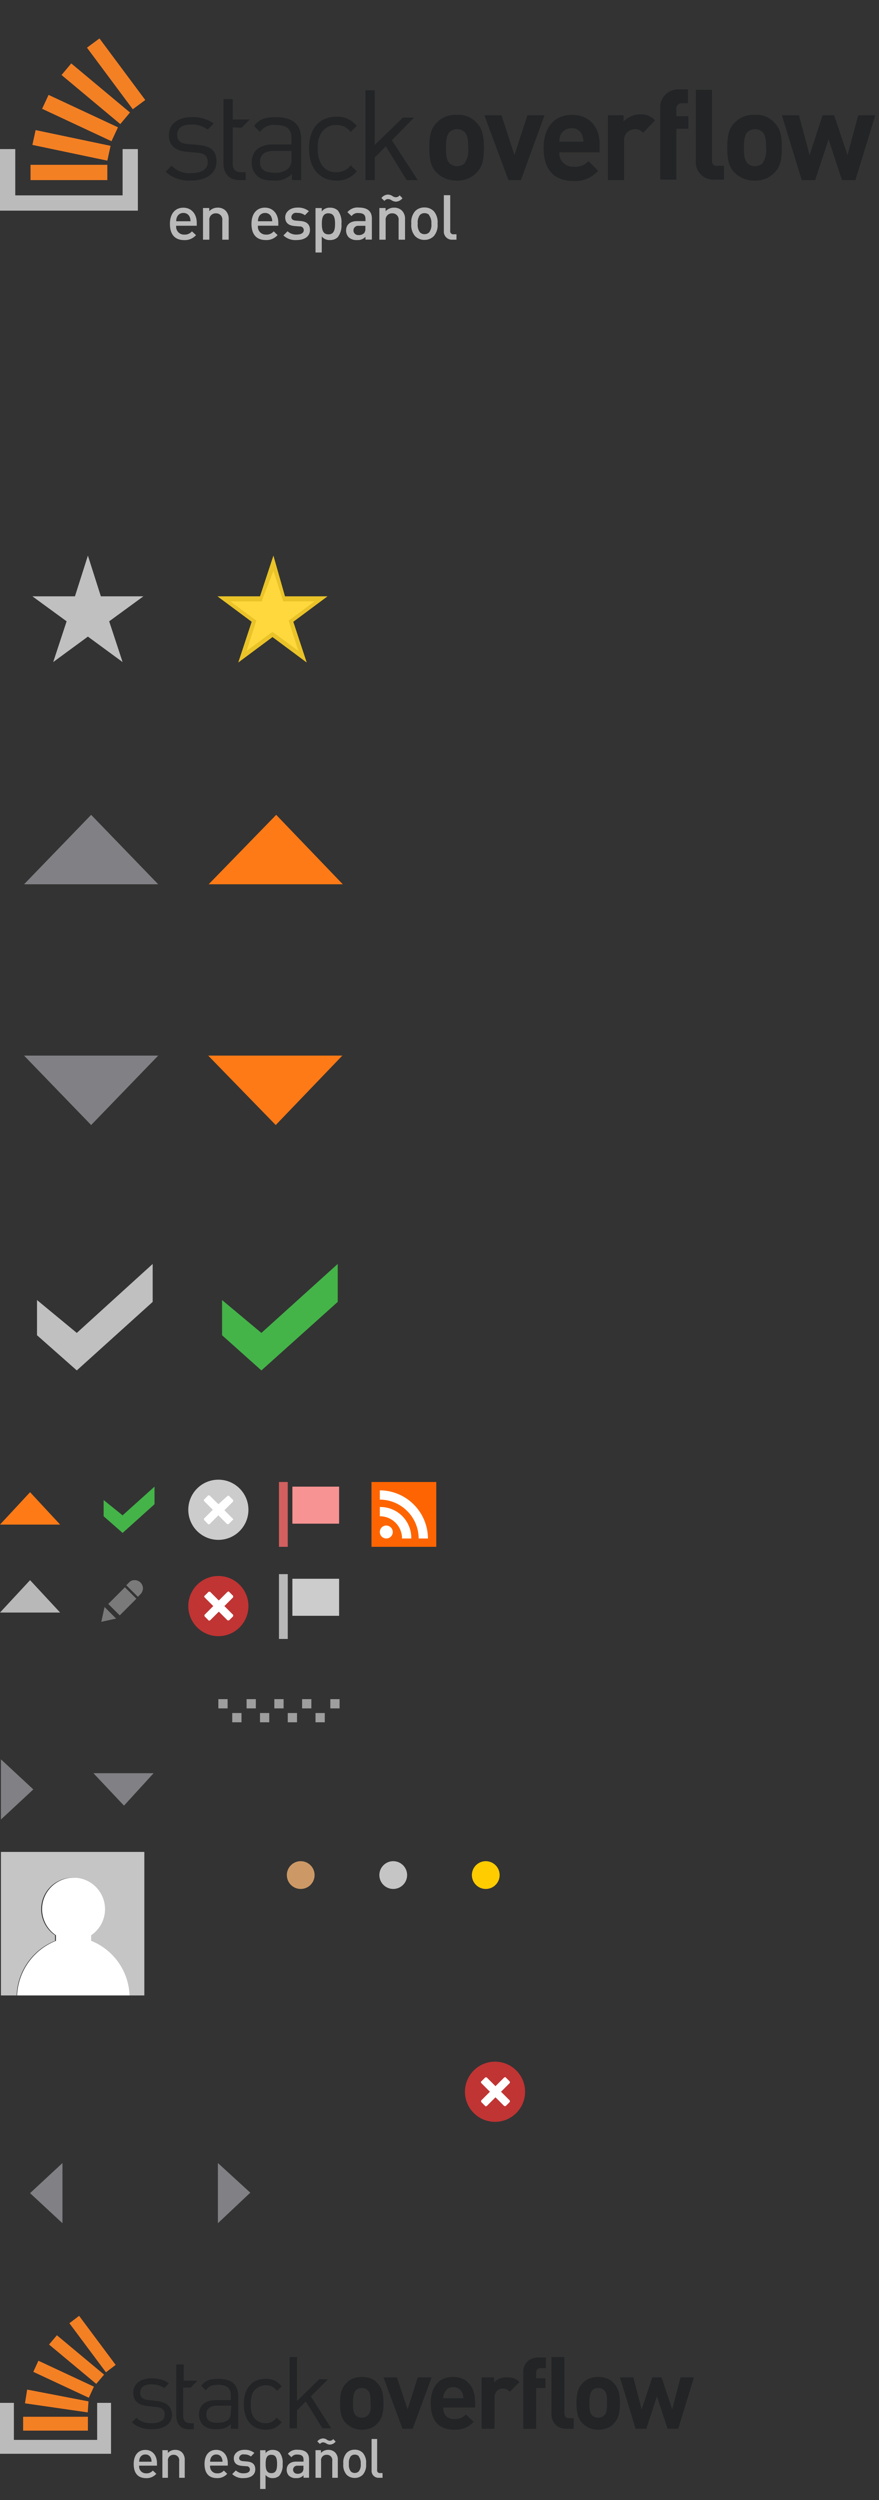 <svg xmlns="http://www.w3.org/2000/svg" viewBox="0 0 190 540" width="190" height="540"><rect x="0" y="0" width="190" height="540" fill="#333333" stroke="none"/><g fill="none"><g transform="translate(0 8)"><path fill="#44B449" d="M48 272.8v7.6l8.5 7.6L73 273.2V265l-16.5 14.9zM22.4 316v3.5l4.1 3.6 6.9-6.2v-3.8l-6.9 6.2z"/><path fill="#C0C0C0" d="M8 272.8v7.6l8.6 7.6L33 273.2V265l-16.4 14.9z"/><path fill="#FE7A16" d="M45.1 183h29l-14.4-15z"/><path fill="#818185" d="M5.2 183h29l-14.5-15z"/><path fill="#FE7A16" d="M59.6 235L74 220H45zM6.5 314.3l-6.5 7h13z"/><path fill="#818185" d="M7.2 378.5l-7-6.5v13zm46.9 87.1l-7-6.4v13zm-47.6.1l7 6.5v-13zM26.8 382l6.4-7h-13z"/><path fill="#B8B8B8" d="M6.5 333.3l-6.5 7h13z"/><path fill="#818185" d="M19.7 235l14.5-15h-29z"/><path fill="#FFD83D" d="M59.1 129l-6.5 4.8L55 126l-6.4-4.6h8l2.5-7.8 2.5 7.8h8l-6.4 4.6 2.4 7.8z"/><path fill="#EAC328" d="M59.1 115.3l1.9 5.9.2.7H68l-5 3.7-.6.4.2.7 1.9 5.9-5-3.7-.6-.4-.6.4-5 3.7 1.9-5.9.2-.7-.6-.4-5-3.7h6.8l.2-.7 2.3-5.9zm0-3.3l-2.9 8.8H47l7.4 5.5-2.9 8.8 7.4-5.5 7.4 5.5-2.9-8.8 7.4-5.5h-9.2l-2.5-8.8z"/><path fill="#C0C0C0" d="M19 112l2.8 8.8H31l-7.4 5.4 2.9 8.8-7.5-5.5-7.5 5.5 2.9-8.8-7.4-5.4h9.2z"/><circle cx="65" cy="397" r="3" fill="#C96"/><circle cx="85" cy="397" r="3" fill="#C5C5C5"/><circle cx="105" cy="397" r="3" fill="#FC0"/><path fill="#9E9E9E" d="M47.2 359h2v2h-2zm3 3h2v2h-2zm6 0h2v2h-2zm6 0h2v2h-2zm6 0h2v2h-2zm-14.9-3h2v2h-2zm6 0h2v2h-2zm6 0h2v2h-2zm6.1 0h2v2h-2z"/><path fill="#C5C5C5" d="M.2 392v31h3.4a13.22 13.22 0 0 1 8.3-11.8V410a6.8 6.8 0 1 1 7.6 0v1.2a13.22 13.22 0 0 1 8.3 11.8h3.4v-31H.2z"/><path fill="#FFF" d="M3.7 423H28a13.22 13.22 0 0 0-8.3-11.8V410a6.8 6.8 0 1 0-7.6 0v1.2A13.31 13.31 0 0 0 3.7 423z"/><path fill="#B8B8B8" d="M60.3 332h1.9v14h-1.9z"/><path fill="#CCC" d="M63.2 333h10.1v8H63.2z"/><path fill="#D35F5F" d="M60.3 312.1h1.9v14h-1.9z"/><path fill="#F89393" d="M63.2 313.1h10.1v8H63.2z"/><path fill="#FE6502" d="M80.3 312.1h14v14h-14z"/><path fill="#FFF" d="M83.5 321.5a1.4 1.4 0 1 0 1.4 1.4 1.43 1.43 0 0 0-1.4-1.4zm-1.4-4v2a4.78 4.78 0 0 1 4.8 4.8h2a6.68 6.68 0 0 0-6.8-6.8zm0-3.6v2a8.45 8.45 0 0 1 8.4 8.4h2a10.46 10.46 0 0 0-10.4-10.4z"/><path fill="#7A7A7A" d="M22.6 339.1l-.7 3.2 3.2-.7zm.8-.66l3.6-3.6 2.48 2.47-3.6 3.6zm5.7-5.14a1.5 1.5 0 0 0-1.1.4l-.7.7 2.5 2.5.7-.7a2.1 2.1 0 0 0 .4-1.1 1.79 1.79 0 0 0-1.8-1.8z"/><circle cx="107" cy="443.8" r="6.5" fill="#C03433"/><path fill="#FFF" d="M110.2 445.7l-1.9-1.9 1.9-1.9v-.3l-.9-.9c-.1-.1-.1-.1-.2 0h-.1l-1.9 1.9-1.9-1.9h-.3l-.9.9c-.1.1-.1.1 0 .2v.1l1.9 1.9-1.9 1.9v.3l.9.9c.1.1.1.1.2 0h.1l1.9-1.9 1.9 1.9h.3l.9-.9v-.3z"/><circle cx="47.2" cy="338.9" r="6.5" fill="#C03433"/><path fill="#FFF" d="M50.4 340.8l-1.9-1.9 1.9-1.9v-.3l-.9-.9c-.1-.1-.1-.1-.2 0h-.1l-1.9 1.9-1.9-1.9h-.3l-.9.9c-.1.1-.1.1 0 .2v.1l1.9 1.9-1.9 1.9v.3l.9.9c.1.1.1.1.2 0h.1l1.9-1.9 1.9 1.9h.3l.9-.9v-.3z"/><circle cx="47.2" cy="318.1" r="6.5" fill="#CCC"/><path fill="#FFF" d="M50.4 320.1l-1.9-1.9 1.9-1.9v-.3l-.9-.9c-.1-.1-.1-.1-.2 0h-.1l-2 1.8-1.9-1.9H45l-.9.9c-.1.1-.1.1 0 .2v.1l1.9 1.9-1.9 1.9v.3l.9.9c.1.1.1.1.2 0h.1l1.9-1.9 1.9 1.9h.3l.9-.9c.1 0 .1-.1.1-.2z"/><path fill="#222426" d="M42.8 23.3l-2.2-.2c-1.7-.1-2.3-.8-2.3-2 0-1.4 1-2.2 3-2.2a5.52 5.52 0 0 1 3.6 1.1l1.3-1.3a7.4 7.4 0 0 0-4.8-1.4c-2.9 0-4.9 1.5-4.9 3.9 0 2.2 1.4 3.4 4 3.6l2.2.2c1.6.1 2.2.8 2.2 2 0 1.6-1.4 2.4-3.6 2.4a5.29 5.29 0 0 1-4.2-1.6l-1.3 1.3a7.41 7.41 0 0 0 5.5 1.9c3.2 0 5.5-1.5 5.5-4.1 0-2.6-1.6-3.4-4-3.6zm16.8-6c-2.2 0-3.5.4-4.7 1.9l1.3 1.3a3.6 3.6 0 0 1 3.4-1.5c2.5 0 3.4 1 3.4 2.9v1.3h-4c-3 0-4.6 1.5-4.6 3.9a3.87 3.87 0 0 0 1 2.7c.8.9 1.9 1.2 3.8 1.2a5.07 5.07 0 0 0 3.9-1.4v1.3h2v-9.1c-.1-3-1.9-4.5-5.5-4.5zm3.4 8.8a2.88 2.88 0 0 1-.7 2.3 4 4 0 0 1-3 .9c-2.1 0-3.1-.7-3.1-2.3 0-1.6 1-2.4 3-2.4H63v1.5zm9.7-7.1a3.73 3.73 0 0 1 3.1 1.5l1.3-1.3a5.24 5.24 0 0 0-4.4-2c-3.4 0-5.9 2.3-5.9 6.9 0 4.6 2.6 6.9 5.9 6.9a5.24 5.24 0 0 0 4.4-2l-1.3-1.3a3.73 3.73 0 0 1-3.1 1.5 3.62 3.62 0 0 1-3.1-1.5 6 6 0 0 1-.9-3.6 5.35 5.35 0 0 1 .9-3.6 3.62 3.62 0 0 1 3.1-1.5zm16.8-1.6h-2.4L81 23.3V11.5h-2v19.4h2V26l2.4-2.4 4.5 7.3h2.4l-5.6-8.6 4.8-4.9zm9.2-.6a5.57 5.57 0 0 0-4.3 1.7c-1.3 1.3-1.6 2.9-1.6 5.4 0 2.5.3 4.1 1.6 5.4a5.91 5.91 0 0 0 4.3 1.7 5.57 5.57 0 0 0 4.3-1.7c1.3-1.3 1.6-2.9 1.6-5.4 0-2.5-.3-4.1-1.6-5.4a5.24 5.24 0 0 0-4.3-1.7zm1.7 10.5a2.43 2.43 0 0 1-3.2 0c-.7-.7-.8-2-.8-3.4s.1-2.7.8-3.4a2.43 2.43 0 0 1 3.2 0c.7.7.8 1.9.8 3.4a5.08 5.08 0 0 1-.8 3.4zM114 16.9l-2.8 8.6-2.8-8.6h-3.7l5.2 14h2.7l5.1-14H114zm9.6-.1c-3.6 0-6.1 2.6-6.1 7.1 0 5.7 3.2 7.2 6.5 7.2a6.7 6.7 0 0 0 5.3-2.2l-2.1-2.1A3.76 3.76 0 0 1 124 28a2.89 2.89 0 0 1-3.1-3.1h8.7v-1.6c.1-3.7-2.1-6.5-6-6.5zm-2.7 5.8a3.65 3.65 0 0 1 .3-1.5 2.5 2.5 0 0 1 2.3-1.4 2.3 2.3 0 0 1 2.3 1.4c.2.47.3.98.3 1.5h-5.2zm13.9-4.4v-1.3h-3.4v14h3.5v-8.4a2.35 2.35 0 0 1 2.3-2.6 2.2 2.2 0 0 1 1.8.8l2.6-2.7a4.1 4.1 0 0 0-3.3-1.3 5.18 5.18 0 0 0-3.5 1.5zm7.9-2.8v15.4h3.5v-11h2.6v-2.7h-2.6v-1.5a1.13 1.13 0 0 1 1.2-1.3h1.3v-3h-2a3.89 3.89 0 0 0-4 4.1zm20.4 1.4a5.57 5.57 0 0 0-4.3 1.7c-1.3 1.3-1.6 2.9-1.6 5.4 0 2.5.3 4.1 1.6 5.4a5.91 5.91 0 0 0 4.3 1.7 5.57 5.57 0 0 0 4.3-1.7c1.3-1.3 1.6-2.9 1.6-5.4 0-2.5-.3-4.1-1.6-5.4a5.24 5.24 0 0 0-4.3-1.7zm1.7 10.5a2.43 2.43 0 0 1-3.2 0c-.7-.7-.8-2-.8-3.4s.1-2.7.8-3.4a2.43 2.43 0 0 1 3.2 0c.7.7.8 1.9.8 3.4a5.08 5.08 0 0 1-.8 3.4zm20.7-10.4l-2.3 8.6-2.9-8.6h-2.5l-2.8 8.6-2.3-8.6H169l4.3 14h2.9l2.9-8.8 2.9 8.8h2.9l4.3-14h-3.7zm-31.6 9.9V11.4h-3.5v15.4a3.8 3.8 0 0 0 4.1 4h2v-3h-1.3a1 1 0 0 1-1.3-1zM52.2 19.6l1.8-1.8h-3.7v-4.4h-2v13.9c0 2 1.1 3.6 3.4 3.6h1.4v-1.7h-1c-1.3 0-1.8-.7-1.8-2v-7.7l1.9.1z"/><path fill="#BCBBBB" d="M26.5 34.2v-10h3.3v13.3H0V24.2h3.3v10z"/><path fill="#F48024" d="M7 23.3l16.2 3.4.7-3.2-16.2-3.4-.7 3.2zm2.1-7.8l15 7 1.4-3-15-7-1.4 3zm4.2-7.3L26 18.8l2.1-2.5L15.4 5.7l-2.1 2.5zM21.5.3l-2.7 2 9.9 13.3 2.7-2L21.5.3zM6.6 30.9h16.6v-3.3H6.6v3.3z"/><path d="M38.09 40.75a1.68 1.68 0 0 0 1.74 1.92 2 2 0 0 0 1.66-.7l.88.82a3.21 3.21 0 0 1-2.56 1.07c-1.71 0-3.08-.9-3.08-3.51 0-2.21 1.15-3.49 2.9-3.49s2.9 1.35 2.9 3.29v.61h-4.44v-.01zM41 38.86a1.41 1.41 0 0 0-1.37-.86 1.43 1.43 0 0 0-1.36.86 2.16 2.16 0 0 0-.18.93h3.08a2.16 2.16 0 0 0-.17-.93zm14.76 1.89a1.68 1.68 0 0 0 1.74 1.92 2 2 0 0 0 1.66-.7l.84.81a3.21 3.21 0 0 1-2.56 1.07c-1.71 0-3.08-.9-3.08-3.51 0-2.21 1.15-3.49 2.9-3.49s2.9 1.35 2.9 3.29v.61h-4.4zm2.89-1.89A1.41 1.41 0 0 0 57.3 38a1.43 1.43 0 0 0-1.36.86 2.16 2.16 0 0 0-.18.93h3.08a2.16 2.16 0 0 0-.2-.93h.01zm-10.6 4.91V39.6a1.33 1.33 0 0 0-1.38-1.52 1.36 1.36 0 0 0-1.42 1.52v4.17h-1.37v-6.84h1.35v.69a2.45 2.45 0 0 1 1.82-.77 2.37 2.37 0 0 1 1.69.62 2.51 2.51 0 0 1 .69 1.93v4.37h-1.38zm16.08.08a3.76 3.76 0 0 1-2.87-1l.9-.9a2.65 2.65 0 0 0 2 .71c.84 0 1.5-.3 1.5-.94a.8.8 0 0 0-.92-.81l-1.09-.09c-1.28-.11-2-.69-2-1.89s1.15-2.09 2.58-2.09a3.75 3.75 0 0 1 2.54.77l-.86.88a2.58 2.58 0 0 0-1.69-.5 1 1 0 0 0-1.24.88c0 .4.22.71.94.78l1.08.09c1.28.11 2 .71 2 1.93 0 1.44-1.23 2.18-2.87 2.18zm8.87-.61a2.33 2.33 0 0 1-1.66.61 2.13 2.13 0 0 1-1.79-.78v3.47H68.2v-9.6h1.35v.73a2.1 2.1 0 0 1 1.81-.81 2.36 2.36 0 0 1 1.67.61c.61.83.89 1.86.77 2.89a4.11 4.11 0 0 1-.8 2.88zm-2-5.17c-1.24 0-1.43 1.05-1.43 2.27s.19 2.28 1.43 2.28 1.42-1.07 1.42-2.28c0-1.21-.18-2.26-1.42-2.26v-.01zm8 5.7v-.62a2.25 2.25 0 0 1-1.82.7 2.42 2.42 0 0 1-1.83-.62 2.1 2.1 0 0 1-.54-1.47c0-1.15.8-2 2.36-2H79v-.46c0-.86-.43-1.28-1.5-1.28a1.6 1.6 0 0 0-1.5.66l-.9-.85a2.8 2.8 0 0 1 2.46-1c1.87 0 2.82.8 2.82 2.35v4.57H79v.02zm0-3h-1.6a1 1 0 0 0 0 2 1.63 1.63 0 0 0 1.28-.39 1.38 1.38 0 0 0 .3-1v-.63l.02.02zm7.16 3V39.6a1.33 1.33 0 0 0-1.38-1.52 1.36 1.36 0 0 0-1.42 1.52v4.17H82v-6.84h1.35v.69a2.45 2.45 0 0 1 1.82-.77 2.37 2.37 0 0 1 1.69.62 2.51 2.51 0 0 1 .69 1.93v4.37h-1.39zm-.53-8.21a1.85 1.85 0 0 1-1-.31 1.49 1.49 0 0 0-.76-.25 1 1 0 0 0-.78.4l-.65-.63a1.86 1.86 0 0 1 1.4-.74 1.8 1.8 0 0 1 1 .32c.22.16.47.25.74.26a1.05 1.05 0 0 0 .8-.42l.62.62a1.88 1.88 0 0 1-1.37.74v.01zM93.77 43a2.77 2.77 0 0 1-2.05.81 2.74 2.74 0 0 1-2-.81 3.6 3.6 0 0 1-.81-2.7 3.59 3.59 0 0 1 .81-2.68 2.73 2.73 0 0 1 2-.81 2.77 2.77 0 0 1 2.05.81 3.59 3.59 0 0 1 .81 2.68 3.61 3.61 0 0 1-.81 2.7zm-1-4.57a1.39 1.39 0 0 0-1-.39 1.36 1.36 0 0 0-1 .39 2.65 2.65 0 0 0-.47 1.87 2.65 2.65 0 0 0 .47 1.88 1.37 1.37 0 0 0 1 .4 1.4 1.4 0 0 0 1-.4 2.65 2.65 0 0 0 .47-1.88 2.65 2.65 0 0 0-.51-1.83l.04-.04zm5.04 5.34a1.74 1.74 0 0 1-1.87-1.89v-7.72h1.38v7.64a.66.66 0 0 0 .74.8h.61v1.17h-.86zM30.08 524.55a1.47 1.47 0 0 0 1.5 1.67 1.73 1.73 0 0 0 1.45-.6l.76.7a2.78 2.78 0 0 1-2.22.94c-1.48 0-2.67-.78-2.67-3.06 0-1.93 1-3.04 2.52-3.04s2.51 1.17 2.51 2.87v.53h-3.85v-.01zm2.53-1.65a1.22 1.22 0 0 0-1.2-.75c-.5-.02-.97.28-1.17.75a1.9 1.9 0 0 0-.16.81h2.67a1.9 1.9 0 0 0-.14-.81zm12.81 1.65a1.47 1.47 0 0 0 1.51 1.67 1.73 1.73 0 0 0 1.45-.6l.73.7a2.78 2.78 0 0 1-2.23.93c-1.48 0-2.67-.78-2.67-3.06 0-1.93 1-3.04 2.52-3.04s2.51 1.17 2.51 2.87v.53h-3.82zm2.51-1.65a1.22 1.22 0 0 0-1.17-.75c-.51-.02-.98.28-1.18.75a1.9 1.9 0 0 0-.16.81h2.68a1.9 1.9 0 0 0-.18-.81h.01zm-9.2 4.28v-3.63c.05-.35-.06-.7-.29-.95a1.15 1.15 0 0 0-.91-.38 1.18 1.18 0 0 0-.92.37 1.19 1.19 0 0 0-.31.95v3.64h-1.2v-5.96h1.18v.6c.4-.44.98-.68 1.58-.67a2.05 2.05 0 0 1 1.47.54c.43.45.64 1.06.6 1.68v3.81h-1.2zm13.96.07a3.26 3.26 0 0 1-2.5-.87l.8-.79c.46.44 1.09.67 1.73.62.73 0 1.3-.26 1.3-.82a.7.7 0 0 0-.8-.7l-.94-.08c-1.12-.1-1.74-.6-1.74-1.65 0-1.05 1-1.82 2.24-1.82a3.25 3.25 0 0 1 2.2.67l-.74.77a2.23 2.23 0 0 0-1.47-.44.86.86 0 0 0-.71.14.87.87 0 0 0-.37.63c0 .35.2.62.82.68l.94.08c1.1.1 1.73.62 1.73 1.68 0 1.26-1.06 1.9-2.49 1.9zm7.7-.53a2 2 0 0 1-1.44.53 1.85 1.85 0 0 1-1.55-.68v3.03h-1.17v-8.37h1.17v.63a1.82 1.82 0 0 1 1.57-.7 2.04 2.04 0 0 1 1.45.53c.53.72.77 1.62.67 2.52a3.6 3.6 0 0 1-.7 2.5zm-1.73-4.51c-1.08 0-1.24.92-1.24 1.98s.16 1.99 1.24 1.99 1.23-.93 1.23-1.99c0-1.05-.15-1.97-1.23-1.97v-.01zm6.95 4.97v-.54a1.95 1.95 0 0 1-1.58.61 2.1 2.1 0 0 1-1.6-.54 1.84 1.84 0 0 1-.46-1.28c0-1 .7-1.74 2.05-1.74h1.59v-.4c0-.76-.38-1.12-1.3-1.12a1.39 1.39 0 0 0-1.31.57l-.78-.74a2.43 2.43 0 0 1 2.14-.87c1.62 0 2.44.7 2.44 2.05v3.99h-1.2v.01zm0-2.61h-1.4a.87.87 0 0 0-.86.87.87.87 0 0 0 .87.87c.4.05.8-.07 1.1-.34.2-.25.3-.56.27-.87v-.55l.02.02zm6.21 2.61v-3.63c.05-.35-.05-.7-.28-.95a1.15 1.15 0 0 0-.91-.38 1.18 1.18 0 0 0-.93.37 1.19 1.19 0 0 0-.3.95v3.64h-1.2v-5.96h1.17v.6c.41-.44.99-.68 1.58-.67a2.05 2.05 0 0 1 1.47.54c.43.45.65 1.06.6 1.68v3.81h-1.2zm-.46-7.16a1.6 1.6 0 0 1-.87-.27 1.29 1.29 0 0 0-.66-.22.87.87 0 0 0-.67.35l-.57-.55c.3-.39.74-.62 1.22-.65.3 0 .61.1.87.29.18.13.4.21.64.22a.91.91 0 0 0 .7-.37l.53.54a1.63 1.63 0 0 1-1.19.65v.01zm7.07 6.49a2.4 2.4 0 0 1-1.78.7 2.37 2.37 0 0 1-1.74-.7 3.15 3.15 0 0 1-.7-2.35 3.14 3.14 0 0 1 .7-2.34 2.37 2.37 0 0 1 1.74-.71 2.4 2.4 0 0 1 1.78.7c.54.66.8 1.5.7 2.35a3.16 3.16 0 0 1-.7 2.35zm-.87-3.99a1.2 1.2 0 0 0-.87-.34 1.18 1.18 0 0 0-.86.34 2.32 2.32 0 0 0-.41 1.64 2.32 2.32 0 0 0 .4 1.64c.24.23.55.35.88.34.32 0 .63-.12.86-.35a2.32 2.32 0 0 0 .41-1.64 2.32 2.32 0 0 0-.44-1.6l.03-.03zm4.38 4.66a1.5 1.5 0 0 1-1.2-.44 1.52 1.52 0 0 1-.42-1.2v-6.74h1.2v6.66a.58.58 0 0 0 .64.7h.53v1.02h-.75z" fill="#BBBABA"/></g><path fill="#222426" d="M33.9 518.6l-1.7-.2c-1.3-.1-1.9-.6-1.9-1.6 0-1.1.8-1.8 2.4-1.8 1.1 0 2.1.3 2.8.8l1-1c-1-.8-2.3-1.1-3.8-1.1-2.3 0-3.9 1.2-3.9 3.1 0 1.8 1.1 2.7 3.2 2.9l1.8.2c1.2.1 1.8.6 1.8 1.6 0 1.3-1.1 1.9-2.8 1.9-1.3 0-2.5-.3-3.3-1.2l-1 1c1.2 1.1 2.6 1.5 4.4 1.5 2.6 0 4.3-1.2 4.3-3.2-.2-2-1.5-2.7-3.3-2.9zm13.3-4.8c-1.7 0-2.8.3-3.7 1.5l1 1c.6-.9 1.3-1.2 2.7-1.2 1.9 0 2.7.8 2.7 2.3v1h-3.2c-2.4 0-3.7 1.2-3.7 3.1 0 .8.3 1.6.8 2.2.7.7 1.5 1 3 1 1.4 0 2.2-.3 3.1-1.1v1h1.6v-7.2c-.1-2.4-1.5-3.6-4.3-3.6zm2.7 7c0 .9-.2 1.5-.5 1.8-.7.6-1.5.7-2.4.7-1.7 0-2.4-.6-2.4-1.8 0-1.2.8-1.9 2.4-1.9h3l-.1 1.2zm7.6-5.6c1 0 1.6.3 2.4 1.2l1-1c-1.1-1.2-2-1.6-3.5-1.6-2.7 0-4.7 1.8-4.7 5.5 0 3.6 2 5.5 4.7 5.5 1.5 0 2.4-.4 3.5-1.6l-1.1-1c-.8.9-1.4 1.2-2.4 1.2s-1.9-.4-2.5-1.2c-.5-.7-.7-1.5-.7-2.9 0-1.3.2-2.2.7-2.9.7-.8 1.6-1.2 2.6-1.2zm13.4-1.3H69l-4.8 4.7v-9.5h-1.6v15.4h1.6v-3.9l1.9-1.9 3.6 5.8h1.9l-4.4-6.9 3.7-3.7zm7.3-.5c-1.6 0-2.7.6-3.4 1.4-1 1-1.3 2.3-1.3 4.3s.3 3.3 1.3 4.3c.7.7 1.8 1.4 3.4 1.4 1.6 0 2.8-.6 3.4-1.4 1-1 1.3-2.3 1.3-4.3s-.3-3.3-1.3-4.3c-.6-.8-1.7-1.4-3.4-1.4zm1.3 8.3c-.3.3-.7.5-1.3.5-.6 0-1-.2-1.3-.5-.6-.6-.6-1.6-.6-2.7 0-1.2.1-2.1.6-2.7.3-.3.7-.5 1.3-.5.6 0 1 .2 1.3.5.6.6.6 1.5.6 2.7.1 1.2 0 2.2-.6 2.7zm10.8-8.2l-2.2 6.9-2.3-6.9h-2.9l4.1 11.1h2.2l4.1-11.1h-3zm7.6-.1c-2.9 0-4.8 2-4.8 5.7 0 4.5 2.5 5.7 5.1 5.7 2 0 3.1-.6 4.2-1.7l-1.7-1.6c-.7.7-1.3 1-2.5 1-1.6 0-2.4-1-2.4-2.5h6.9v-1.2c0-3.2-1.7-5.4-4.8-5.4zm-2.1 4.6c0-.5.1-.8.3-1.2.3-.7.9-1.2 1.9-1.2.9 0 1.6.5 1.9 1.2.2.4.2.7.3 1.2h-4.4zm11-3.4v-1.1h-2.7v11.1h2.8v-6.7c0-1.4.9-2 1.8-2 .7 0 1 .2 1.5.7l2.1-2.1c-.8-.8-1.5-1-2.6-1-1.3-.1-2.3.4-2.9 1.1zm6.3-2.3v12.3h2.8v-8.8h2v-2.1h-2v-1.2c0-.6.3-1 1-1h1.1v-2.3h-1.6c-2.3 0-3.3 1.6-3.3 3.1zm16.2 1.1c-1.6 0-2.7.6-3.4 1.4-1 1-1.3 2.3-1.3 4.3s.3 3.3 1.3 4.3c.7.7 1.8 1.4 3.4 1.4 1.6 0 2.8-.6 3.4-1.4 1-1 1.3-2.3 1.3-4.3s-.3-3.3-1.3-4.3c-.6-.8-1.8-1.4-3.4-1.4zm1.3 8.3c-.3.3-.7.5-1.3.5-.6 0-1-.2-1.3-.5-.6-.6-.6-1.6-.6-2.7 0-1.2.1-2.1.6-2.7.3-.3.7-.5 1.3-.5.6 0 1 .2 1.3.5.6.6.6 1.5.6 2.7 0 1.2 0 2.2-.6 2.7zm16.5-8.2l-1.8 6.9-2.3-6.9h-2l-2.3 6.9-1.8-6.9H134l3.4 11.1h2.3l2.3-7 2.3 7h2.3l3.4-11.1h-2.9zm-25.1 7.7v-12.1h-2.8v12.3c0 1.6 1 3.2 3.2 3.2h1.6v-2.3h-1c-.7 0-1-.4-1-1.1zm-80.7-5.6l1.4-1.4h-3v-3.5h-1.6v11.1c0 1.6.9 2.9 2.7 2.9h1.1v-1.3h-.8c-1 0-1.5-.6-1.5-1.6v-6.1h1.7v-.1z"/><path fill="#BCBBBB" d="M21 527v-8h3v11H0v-11h3v8"/><path fill="#F48024" d="M5.4 519.1l13.56 1.96.17-2.38-13.26-2.55-.47 2.97zm1.8-6.8l12 5.6 1.1-2.4-12-5.6-1.1 2.4zm3.4-5.9l10.2 8.5 1.7-2-10.2-8.5-1.7 2zm6.5-6.2l-2.1 1.6 7.9 10.6 2.1-1.6-7.9-10.6zM5 525h14v-3H5v3z"/></g></svg>